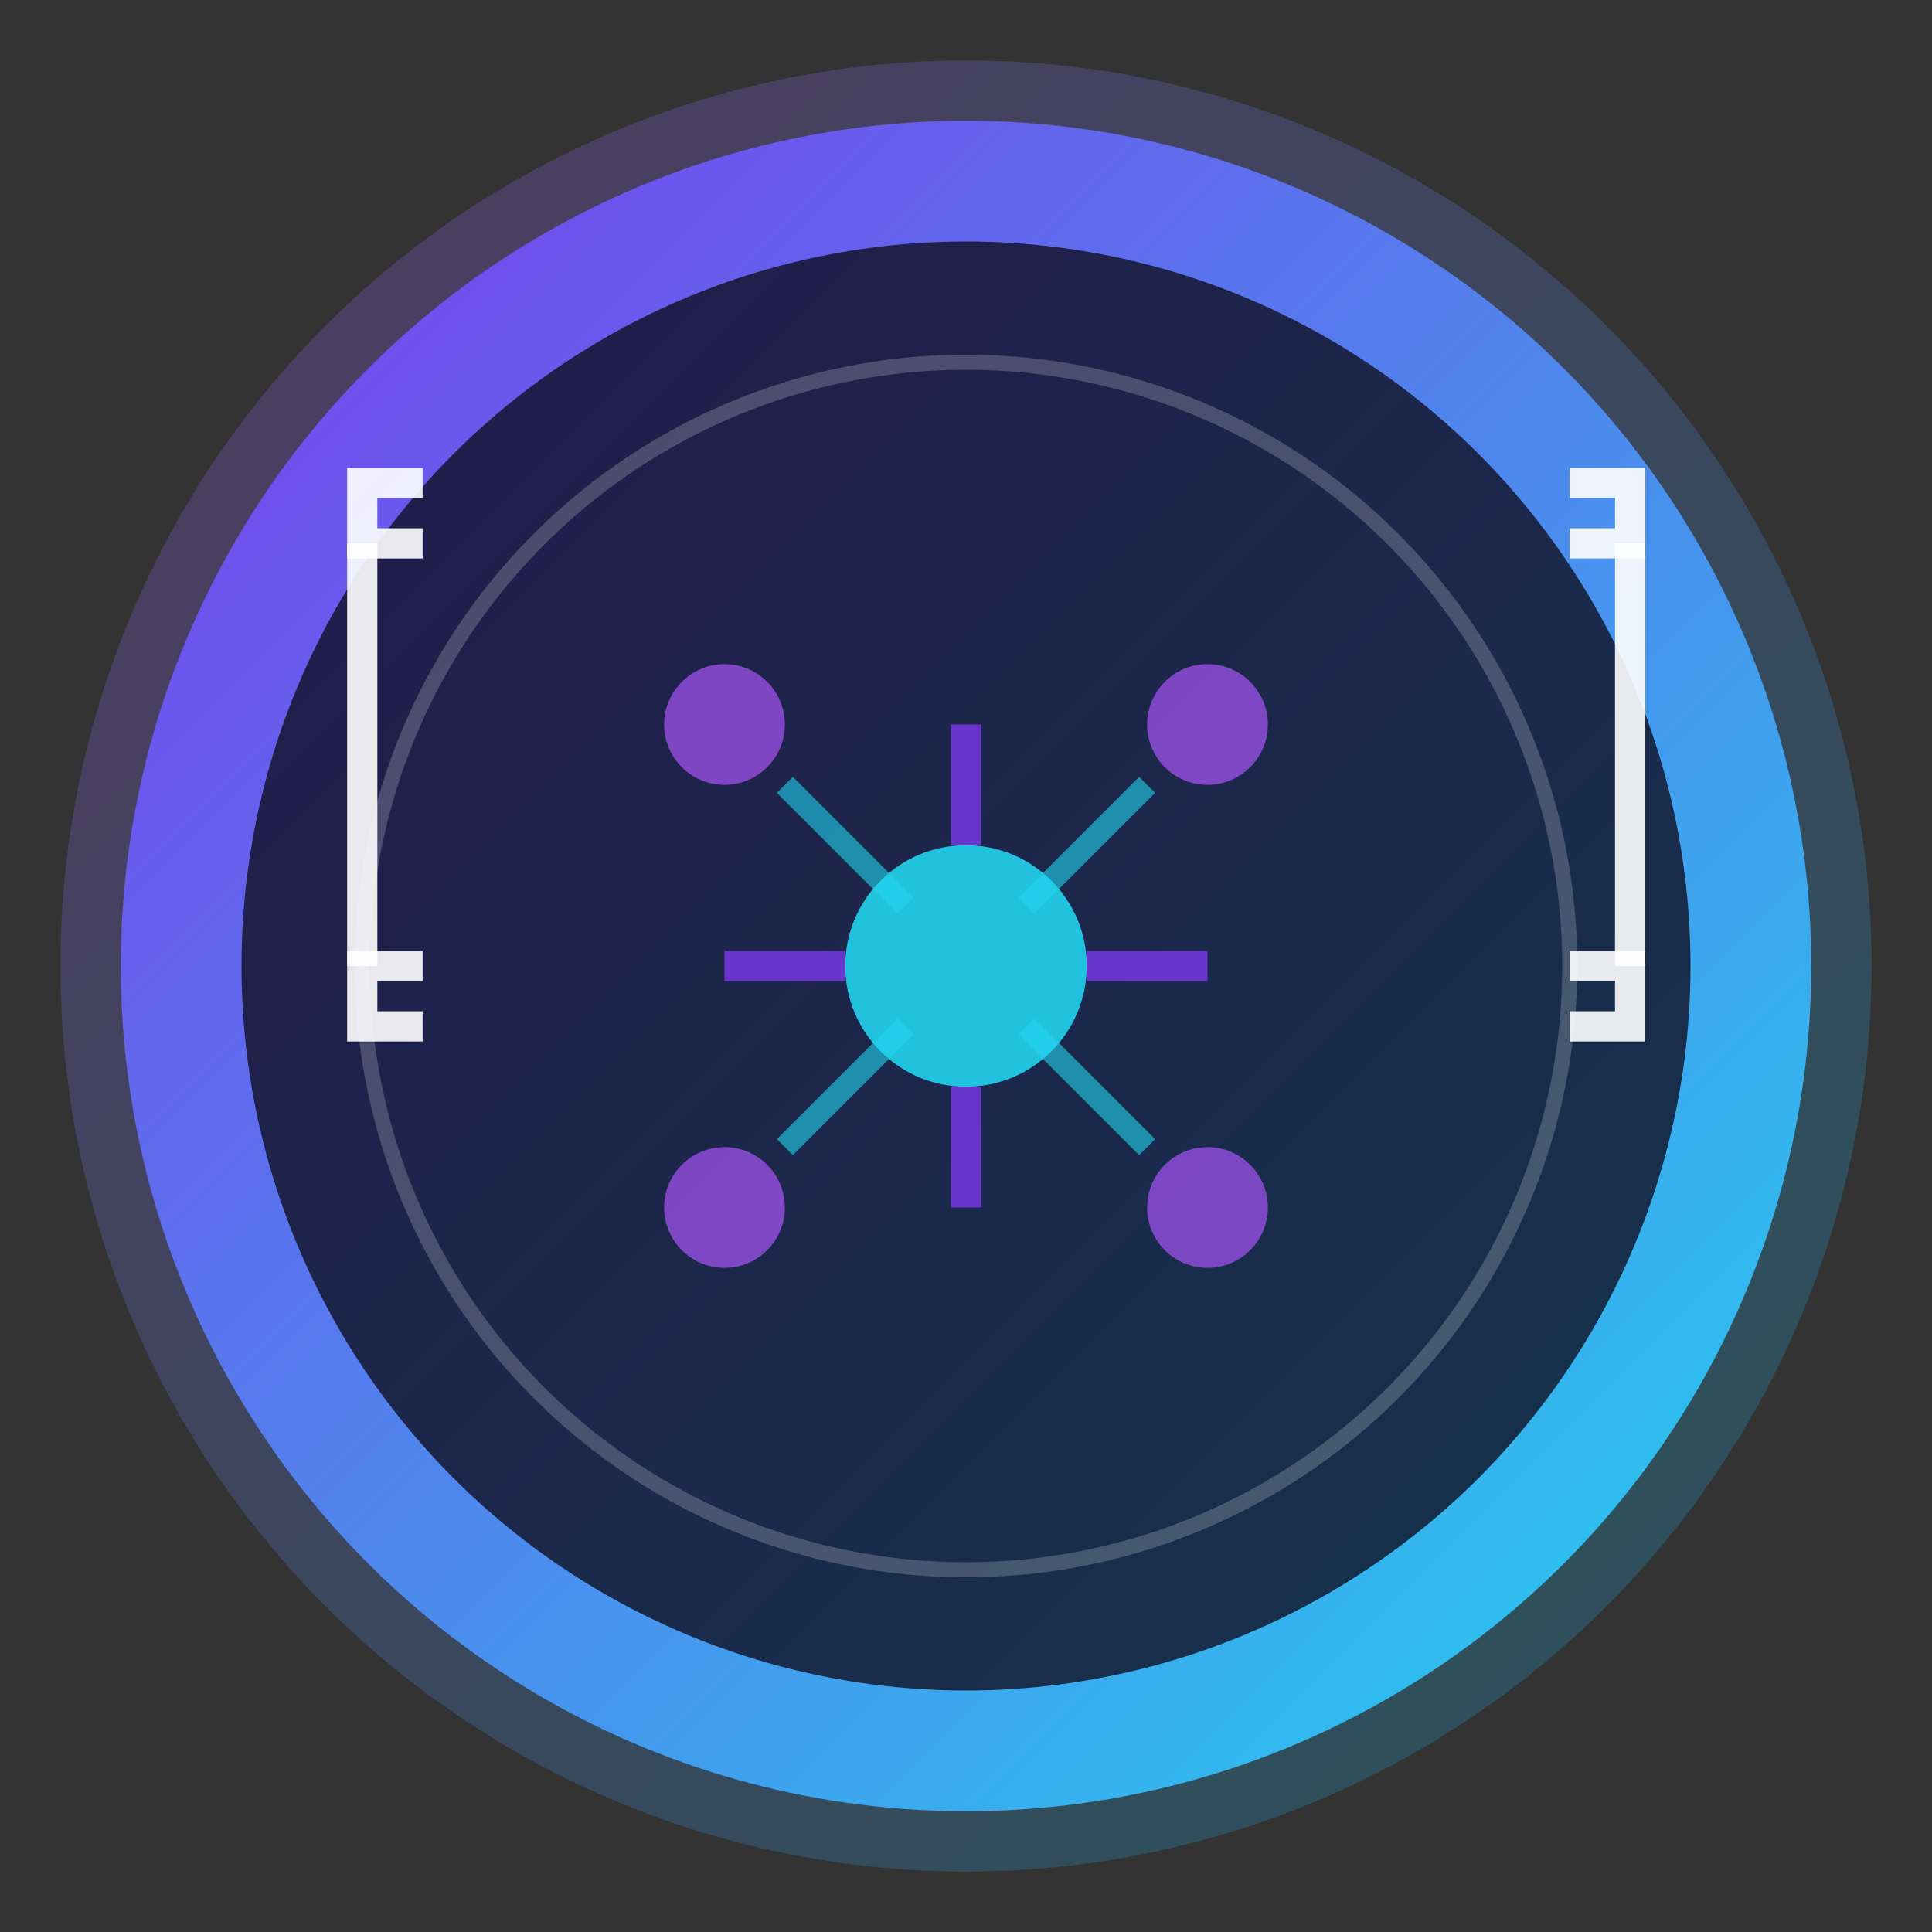<svg width="128" height="128" viewBox="0 0 128 128" fill="none" xmlns="http://www.w3.org/2000/svg">
  <rect x="0" y="0" width="128" height="128" fill="#333333" stroke="none"/>
  <!-- Background gradient -->
  <defs>
    <linearGradient id="bgGradient" x1="0%" y1="0%" x2="100%" y2="100%">
      <stop offset="0%" style="stop-color:#7c3aed;stop-opacity:1" />
      <stop offset="100%" style="stop-color:#22d3ee;stop-opacity:1" />
    </linearGradient>
    <linearGradient id="glowGradient" x1="0%" y1="0%" x2="100%" y2="100%">
      <stop offset="0%" style="stop-color:#a855f7;stop-opacity:0.8" />
      <stop offset="100%" style="stop-color:#06b6d4;stop-opacity:0.8" />
    </linearGradient>
  </defs>

  <!-- Outer glow ring -->
  <circle cx="64" cy="64" r="60" fill="url(#glowGradient)" opacity="0.3"/>

  <!-- Main background circle -->
  <circle cx="64" cy="64" r="56" fill="url(#bgGradient)"/>

  <!-- Inner dark circle for depth -->
  <circle cx="64" cy="64" r="48" fill="#0f0f23" opacity="0.8"/>

  <!-- AI Brain/Circuit pattern -->
  <g transform="translate(32, 32)">
    <!-- Central node -->
    <circle cx="32" cy="32" r="8" fill="#22d3ee" opacity="0.9"/>

    <!-- Neural network connections -->
    <path d="M32 16 L32 24" stroke="#7c3aed" stroke-width="2" opacity="0.8"/>
    <path d="M32 40 L32 48" stroke="#7c3aed" stroke-width="2" opacity="0.8"/>
    <path d="M16 32 L24 32" stroke="#7c3aed" stroke-width="2" opacity="0.8"/>
    <path d="M40 32 L48 32" stroke="#7c3aed" stroke-width="2" opacity="0.8"/>

    <!-- Corner nodes -->
    <circle cx="16" cy="16" r="4" fill="#a855f7" opacity="0.7"/>
    <circle cx="48" cy="16" r="4" fill="#a855f7" opacity="0.7"/>
    <circle cx="16" cy="48" r="4" fill="#a855f7" opacity="0.7"/>
    <circle cx="48" cy="48" r="4" fill="#a855f7" opacity="0.7"/>

    <!-- Connecting lines -->
    <path d="M20 20 L28 28" stroke="#22d3ee" stroke-width="1.5" opacity="0.6"/>
    <path d="M44 20 L36 28" stroke="#22d3ee" stroke-width="1.5" opacity="0.6"/>
    <path d="M20 44 L28 36" stroke="#22d3ee" stroke-width="1.5" opacity="0.6"/>
    <path d="M44 44 L36 36" stroke="#22d3ee" stroke-width="1.5" opacity="0.6"/>
  </g>

  <!-- Code brackets representing development -->
  <g transform="translate(20, 20)">
    <!-- Left bracket -->
    <path d="M8 12 L4 12 L4 16 L8 16" stroke="#ffffff" stroke-width="2" fill="none" opacity="0.9"/>
    <path d="M8 44 L4 44 L4 48 L8 48" stroke="#ffffff" stroke-width="2" fill="none" opacity="0.9"/>
    <path d="M4 16 L4 44" stroke="#ffffff" stroke-width="2" opacity="0.9"/>

    <!-- Right bracket -->
    <path d="M84 12 L88 12 L88 16 L84 16" stroke="#ffffff" stroke-width="2" fill="none" opacity="0.9"/>
    <path d="M84 44 L88 44 L88 48 L84 48" stroke="#ffffff" stroke-width="2" fill="none" opacity="0.9"/>
    <path d="M88 16 L88 44" stroke="#ffffff" stroke-width="2" opacity="0.9"/>
  </g>

  <!-- Subtle inner highlight -->
  <circle cx="64" cy="64" r="40" fill="none" stroke="#ffffff" stroke-width="1" opacity="0.2"/>
</svg>